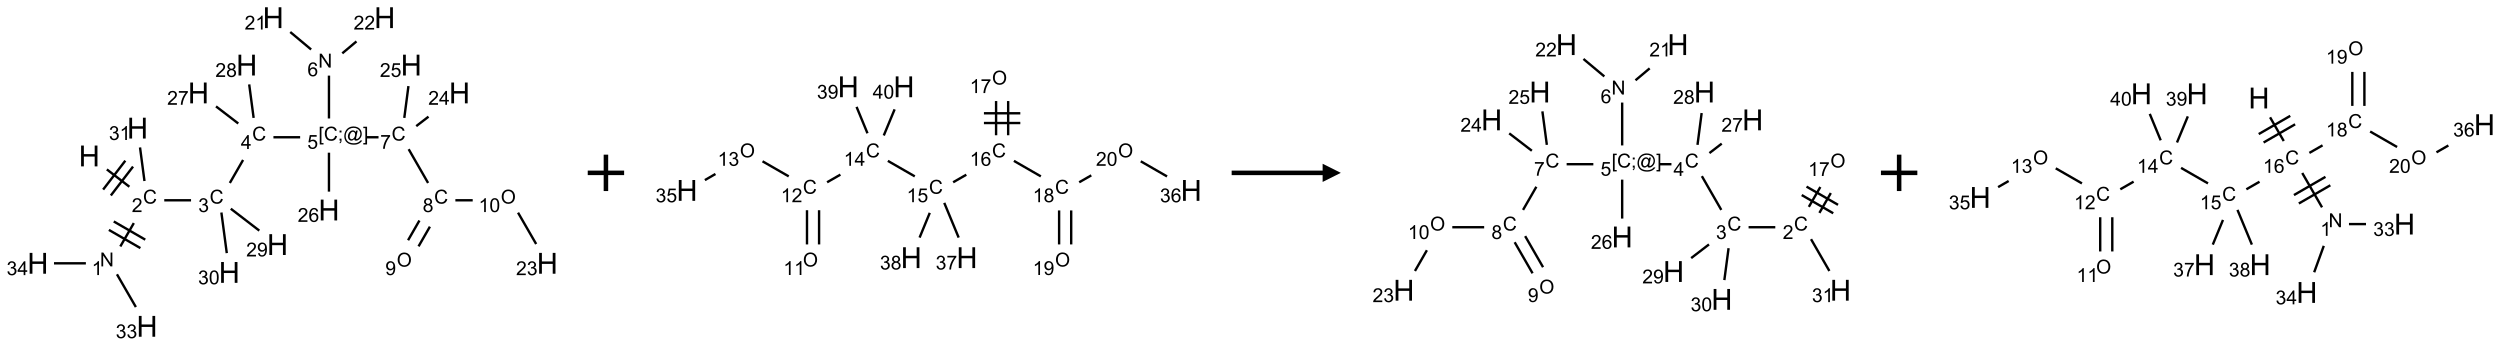 <?xml version="1.0" encoding="UTF-8"?>
<svg xmlns="http://www.w3.org/2000/svg" xmlns:xlink="http://www.w3.org/1999/xlink" width="1374" height="190" viewBox="0 0 1374 190">
<defs>
<g>
<g id="glyph-0-0">
<path d="M 2 0 L 2 -10 L 10 -10 L 10 0 Z M 2.25 -0.25 L 9.75 -0.25 L 9.75 -9.75 L 2.25 -9.75 Z M 2.25 -0.25 "/>
</g>
<g id="glyph-0-1">
<path d="M 1.281 0 L 1.281 -11.453 L 2.797 -11.453 L 2.797 -6.75 L 8.75 -6.75 L 8.75 -11.453 L 10.266 -11.453 L 10.266 0 L 8.75 0 L 8.75 -5.398 L 2.797 -5.398 L 2.797 0 Z M 1.281 0 "/>
</g>
<g id="glyph-1-0">
<path d="M 1.332 0 L 1.332 -6.668 L 6.668 -6.668 L 6.668 0 Z M 1.5 -0.168 L 6.5 -0.168 L 6.5 -6.5 L 1.5 -6.5 Z M 1.5 -0.168 "/>
</g>
<g id="glyph-1-1">
<path d="M 6.27 -2.676 L 7.281 -2.422 C 7.07 -1.594 6.688 -0.961 6.137 -0.523 C 5.586 -0.086 4.914 0.129 4.121 0.129 C 3.297 0.129 2.629 -0.039 2.113 -0.371 C 1.598 -0.707 1.203 -1.191 0.934 -1.828 C 0.664 -2.465 0.531 -3.145 0.531 -3.875 C 0.531 -4.672 0.684 -5.363 0.988 -5.957 C 1.293 -6.547 1.723 -6.996 2.285 -7.305 C 2.844 -7.613 3.461 -7.766 4.137 -7.766 C 4.898 -7.766 5.543 -7.57 6.062 -7.184 C 6.582 -6.793 6.945 -6.246 7.152 -5.543 L 6.156 -5.309 C 5.98 -5.863 5.723 -6.266 5.387 -6.52 C 5.051 -6.773 4.625 -6.902 4.113 -6.902 C 3.527 -6.902 3.039 -6.762 2.645 -6.48 C 2.25 -6.199 1.973 -5.82 1.812 -5.348 C 1.652 -4.871 1.574 -4.383 1.574 -3.879 C 1.574 -3.23 1.668 -2.664 1.855 -2.18 C 2.047 -1.695 2.34 -1.332 2.738 -1.094 C 3.137 -0.855 3.57 -0.734 4.035 -0.734 C 4.602 -0.734 5.082 -0.898 5.473 -1.223 C 5.867 -1.551 6.133 -2.035 6.27 -2.676 Z M 6.27 -2.676 "/>
</g>
<g id="glyph-1-2">
<path d="M 5.371 -0.902 L 5.371 0 L 0.324 0 C 0.316 -0.227 0.352 -0.441 0.434 -0.652 C 0.562 -0.996 0.766 -1.332 1.051 -1.668 C 1.332 -2 1.742 -2.387 2.277 -2.824 C 3.105 -3.504 3.668 -4.043 3.957 -4.441 C 4.25 -4.84 4.395 -5.215 4.395 -5.566 C 4.395 -5.938 4.262 -6.254 3.996 -6.508 C 3.73 -6.762 3.387 -6.891 2.957 -6.891 C 2.508 -6.891 2.145 -6.754 1.875 -6.484 C 1.605 -6.215 1.469 -5.84 1.465 -5.359 L 0.5 -5.457 C 0.566 -6.176 0.812 -6.727 1.246 -7.102 C 1.676 -7.477 2.254 -7.668 2.98 -7.668 C 3.711 -7.668 4.293 -7.465 4.719 -7.059 C 5.145 -6.652 5.359 -6.148 5.359 -5.547 C 5.359 -5.242 5.297 -4.941 5.172 -4.645 C 5.047 -4.352 4.84 -4.039 4.551 -3.715 C 4.262 -3.387 3.777 -2.938 3.105 -2.371 C 2.543 -1.898 2.18 -1.578 2.02 -1.41 C 1.859 -1.242 1.73 -1.07 1.625 -0.902 Z M 5.371 -0.902 "/>
</g>
<g id="glyph-1-3">
<path d="M 0.812 0 L 0.812 -7.637 L 1.848 -7.637 L 5.859 -1.641 L 5.859 -7.637 L 6.828 -7.637 L 6.828 0 L 5.793 0 L 1.781 -6 L 1.781 0 Z M 0.812 0 "/>
</g>
<g id="glyph-1-4">
<path d="M 3.973 0 L 3.035 0 L 3.035 -5.973 C 2.809 -5.758 2.516 -5.543 2.148 -5.328 C 1.781 -5.113 1.453 -4.953 1.16 -4.844 L 1.16 -5.75 C 1.684 -5.996 2.145 -6.297 2.535 -6.645 C 2.93 -6.996 3.207 -7.336 3.371 -7.668 L 3.973 -7.668 Z M 3.973 0 "/>
</g>
<g id="glyph-1-5">
<path d="M 0.449 -2.016 L 1.387 -2.141 C 1.492 -1.609 1.676 -1.227 1.934 -0.992 C 2.191 -0.758 2.508 -0.641 2.879 -0.641 C 3.32 -0.641 3.695 -0.793 3.996 -1.098 C 4.301 -1.402 4.453 -1.781 4.453 -2.234 C 4.453 -2.664 4.312 -3.02 4.031 -3.301 C 3.75 -3.578 3.391 -3.719 2.957 -3.719 C 2.781 -3.719 2.562 -3.684 2.297 -3.613 L 2.402 -4.438 C 2.465 -4.43 2.516 -4.426 2.551 -4.426 C 2.949 -4.426 3.312 -4.531 3.629 -4.738 C 3.949 -4.949 4.109 -5.27 4.109 -5.703 C 4.109 -6.047 3.992 -6.332 3.762 -6.559 C 3.527 -6.785 3.227 -6.895 2.859 -6.895 C 2.496 -6.895 2.191 -6.781 1.949 -6.551 C 1.707 -6.324 1.547 -5.98 1.48 -5.52 L 0.543 -5.688 C 0.656 -6.316 0.918 -6.805 1.324 -7.148 C 1.73 -7.492 2.234 -7.668 2.84 -7.668 C 3.254 -7.668 3.641 -7.578 3.988 -7.398 C 4.34 -7.219 4.609 -6.977 4.793 -6.668 C 4.98 -6.359 5.074 -6.031 5.074 -5.684 C 5.074 -5.352 4.984 -5.051 4.809 -4.781 C 4.629 -4.512 4.367 -4.297 4.02 -4.137 C 4.473 -4.031 4.824 -3.816 5.074 -3.488 C 5.324 -3.16 5.449 -2.75 5.449 -2.254 C 5.449 -1.59 5.203 -1.023 4.719 -0.559 C 4.234 -0.098 3.617 0.137 2.875 0.137 C 2.203 0.137 1.648 -0.062 1.207 -0.465 C 0.762 -0.863 0.512 -1.379 0.449 -2.016 Z M 0.449 -2.016 "/>
</g>
<g id="glyph-1-6">
<path d="M 3.449 0 L 3.449 -1.828 L 0.137 -1.828 L 0.137 -2.688 L 3.621 -7.637 L 4.387 -7.637 L 4.387 -2.688 L 5.418 -2.688 L 5.418 -1.828 L 4.387 -1.828 L 4.387 0 Z M 3.449 -2.688 L 3.449 -6.129 L 1.059 -2.688 Z M 3.449 -2.688 "/>
</g>
<g id="glyph-1-7">
<path d="M 0.723 2.121 L 0.723 -7.637 L 2.793 -7.637 L 2.793 -6.859 L 1.66 -6.859 L 1.66 1.344 L 2.793 1.344 L 2.793 2.121 Z M 0.723 2.121 "/>
</g>
<g id="glyph-1-8">
<path d="M 0.949 -4.465 L 0.949 -5.531 L 2.016 -5.531 L 2.016 -4.465 Z M 0.949 0 L 0.949 -1.066 L 2.016 -1.066 L 2.016 0 C 2.016 0.391 1.945 0.711 1.809 0.949 C 1.668 1.191 1.449 1.379 1.145 1.512 L 0.887 1.109 C 1.082 1.023 1.23 0.895 1.324 0.727 C 1.418 0.559 1.469 0.316 1.48 0 Z M 0.949 0 "/>
</g>
<g id="glyph-1-9">
<path d="M 6.047 -0.848 C 5.82 -0.59 5.57 -0.379 5.289 -0.223 C 5.008 -0.062 4.73 0.016 4.449 0.016 C 4.141 0.016 3.84 -0.074 3.547 -0.254 C 3.254 -0.434 3.02 -0.715 2.836 -1.09 C 2.652 -1.465 2.562 -1.875 2.562 -2.324 C 2.562 -2.875 2.703 -3.43 2.988 -3.98 C 3.27 -4.535 3.621 -4.953 4.043 -5.23 C 4.461 -5.508 4.871 -5.645 5.266 -5.645 C 5.566 -5.645 5.855 -5.566 6.129 -5.41 C 6.402 -5.25 6.641 -5.012 6.84 -4.688 L 7.016 -5.496 L 7.949 -5.496 L 7.199 -2 C 7.094 -1.516 7.043 -1.246 7.043 -1.191 C 7.043 -1.098 7.078 -1.02 7.148 -0.949 C 7.219 -0.883 7.305 -0.848 7.406 -0.848 C 7.59 -0.848 7.832 -0.953 8.129 -1.168 C 8.527 -1.445 8.84 -1.816 9.07 -2.285 C 9.301 -2.75 9.418 -3.234 9.418 -3.73 C 9.418 -4.309 9.27 -4.852 8.973 -5.355 C 8.676 -5.859 8.23 -6.262 7.645 -6.562 C 7.055 -6.863 6.406 -7.016 5.691 -7.016 C 4.879 -7.016 4.137 -6.824 3.465 -6.445 C 2.793 -6.066 2.273 -5.52 1.902 -4.809 C 1.535 -4.098 1.348 -3.34 1.348 -2.527 C 1.348 -1.676 1.535 -0.941 1.902 -0.328 C 2.273 0.285 2.809 0.742 3.508 1.035 C 4.207 1.328 4.984 1.473 5.832 1.473 C 6.742 1.473 7.504 1.32 8.121 1.016 C 8.734 0.711 9.195 0.34 9.5 -0.098 L 10.441 -0.098 C 10.266 0.266 9.961 0.637 9.531 1.016 C 9.102 1.395 8.59 1.695 7.996 1.914 C 7.402 2.133 6.688 2.246 5.848 2.246 C 5.078 2.246 4.367 2.145 3.715 1.949 C 3.066 1.75 2.512 1.453 2.051 1.055 C 1.594 0.656 1.25 0.199 1.016 -0.316 C 0.723 -0.973 0.578 -1.684 0.578 -2.441 C 0.578 -3.289 0.75 -4.098 1.098 -4.863 C 1.523 -5.805 2.125 -6.527 2.902 -7.027 C 3.684 -7.527 4.629 -7.777 5.738 -7.777 C 6.602 -7.777 7.375 -7.602 8.059 -7.246 C 8.746 -6.895 9.285 -6.371 9.684 -5.672 C 10.02 -5.07 10.188 -4.418 10.188 -3.715 C 10.188 -2.707 9.832 -1.812 9.125 -1.031 C 8.492 -0.328 7.801 0.02 7.051 0.02 C 6.812 0.02 6.617 -0.016 6.473 -0.09 C 6.324 -0.16 6.215 -0.266 6.145 -0.402 C 6.102 -0.488 6.066 -0.637 6.047 -0.848 Z M 3.527 -2.262 C 3.527 -1.785 3.641 -1.414 3.863 -1.152 C 4.09 -0.887 4.348 -0.754 4.641 -0.754 C 4.836 -0.754 5.039 -0.812 5.254 -0.93 C 5.469 -1.047 5.676 -1.219 5.871 -1.449 C 6.066 -1.676 6.23 -1.969 6.355 -2.32 C 6.48 -2.672 6.543 -3.027 6.543 -3.379 C 6.543 -3.852 6.426 -4.219 6.191 -4.48 C 5.957 -4.738 5.672 -4.871 5.332 -4.871 C 5.109 -4.871 4.902 -4.812 4.707 -4.699 C 4.512 -4.586 4.32 -4.406 4.137 -4.156 C 3.953 -3.906 3.805 -3.602 3.691 -3.246 C 3.582 -2.887 3.527 -2.559 3.527 -2.262 Z M 3.527 -2.262 "/>
</g>
<g id="glyph-1-10">
<path d="M 2.27 2.121 L 0.203 2.121 L 0.203 1.344 L 1.332 1.344 L 1.332 -6.859 L 0.203 -6.859 L 0.203 -7.637 L 2.27 -7.637 Z M 2.27 2.121 "/>
</g>
<g id="glyph-1-11">
<path d="M 0.441 -2 L 1.426 -2.082 C 1.5 -1.605 1.668 -1.242 1.934 -1.004 C 2.199 -0.762 2.52 -0.641 2.895 -0.641 C 3.348 -0.641 3.73 -0.812 4.043 -1.152 C 4.355 -1.492 4.512 -1.941 4.512 -2.504 C 4.512 -3.039 4.359 -3.461 4.059 -3.77 C 3.758 -4.078 3.367 -4.234 2.879 -4.234 C 2.578 -4.234 2.305 -4.164 2.062 -4.027 C 1.82 -3.891 1.629 -3.715 1.488 -3.496 L 0.609 -3.609 L 1.348 -7.531 L 5.145 -7.531 L 5.145 -6.637 L 2.098 -6.637 L 1.688 -4.582 C 2.145 -4.902 2.625 -5.062 3.129 -5.062 C 3.797 -5.062 4.359 -4.832 4.816 -4.371 C 5.277 -3.91 5.504 -3.312 5.504 -2.59 C 5.504 -1.898 5.305 -1.301 4.902 -0.797 C 4.41 -0.18 3.742 0.129 2.895 0.129 C 2.199 0.129 1.633 -0.062 1.195 -0.453 C 0.758 -0.844 0.504 -1.359 0.441 -2 Z M 0.441 -2 "/>
</g>
<g id="glyph-1-12">
<path d="M 5.309 -5.766 L 4.375 -5.691 C 4.293 -6.059 4.172 -6.328 4.02 -6.496 C 3.766 -6.762 3.453 -6.895 3.082 -6.895 C 2.785 -6.895 2.523 -6.812 2.297 -6.645 C 2 -6.43 1.77 -6.117 1.598 -5.703 C 1.43 -5.289 1.34 -4.703 1.332 -3.938 C 1.559 -4.281 1.836 -4.535 2.16 -4.703 C 2.488 -4.871 2.828 -4.953 3.188 -4.953 C 3.812 -4.953 4.344 -4.723 4.785 -4.262 C 5.223 -3.801 5.441 -3.207 5.441 -2.48 C 5.441 -2 5.34 -1.555 5.133 -1.145 C 4.926 -0.73 4.641 -0.418 4.281 -0.199 C 3.922 0.02 3.512 0.129 3.051 0.129 C 2.27 0.129 1.633 -0.156 1.141 -0.73 C 0.648 -1.305 0.402 -2.254 0.402 -3.574 C 0.402 -5.051 0.672 -6.121 1.219 -6.793 C 1.695 -7.375 2.336 -7.668 3.141 -7.668 C 3.742 -7.668 4.234 -7.5 4.617 -7.16 C 5 -6.824 5.23 -6.359 5.309 -5.766 Z M 1.48 -2.473 C 1.48 -2.152 1.547 -1.844 1.684 -1.547 C 1.82 -1.25 2.016 -1.027 2.262 -0.871 C 2.508 -0.719 2.766 -0.641 3.035 -0.641 C 3.434 -0.641 3.773 -0.801 4.059 -1.121 C 4.344 -1.441 4.484 -1.875 4.484 -2.422 C 4.484 -2.949 4.344 -3.367 4.062 -3.668 C 3.781 -3.973 3.426 -4.125 3 -4.125 C 2.578 -4.125 2.219 -3.973 1.922 -3.668 C 1.625 -3.363 1.48 -2.969 1.48 -2.473 Z M 1.48 -2.473 "/>
</g>
<g id="glyph-1-13">
<path d="M 0.504 -6.637 L 0.504 -7.535 L 5.449 -7.535 L 5.449 -6.809 C 4.961 -6.289 4.48 -5.602 4.004 -4.746 C 3.527 -3.887 3.156 -3.004 2.895 -2.098 C 2.707 -1.461 2.59 -0.762 2.535 0 L 1.574 0 C 1.582 -0.602 1.703 -1.328 1.926 -2.176 C 2.152 -3.027 2.477 -3.848 2.898 -4.637 C 3.32 -5.426 3.77 -6.094 4.246 -6.637 Z M 0.504 -6.637 "/>
</g>
<g id="glyph-1-14">
<path d="M 1.887 -4.141 C 1.496 -4.281 1.207 -4.484 1.02 -4.75 C 0.832 -5.016 0.738 -5.328 0.738 -5.699 C 0.738 -6.254 0.938 -6.719 1.34 -7.098 C 1.738 -7.477 2.27 -7.668 2.934 -7.668 C 3.598 -7.668 4.137 -7.473 4.543 -7.086 C 4.949 -6.699 5.152 -6.227 5.152 -5.672 C 5.152 -5.316 5.059 -5.008 4.871 -4.746 C 4.688 -4.484 4.406 -4.281 4.027 -4.141 C 4.496 -3.988 4.852 -3.742 5.098 -3.402 C 5.34 -3.062 5.465 -2.656 5.465 -2.184 C 5.465 -1.531 5.234 -0.98 4.77 -0.535 C 4.309 -0.09 3.703 0.129 2.949 0.129 C 2.195 0.129 1.586 -0.094 1.125 -0.539 C 0.664 -0.984 0.434 -1.543 0.434 -2.207 C 0.434 -2.703 0.559 -3.121 0.809 -3.457 C 1.062 -3.793 1.422 -4.02 1.887 -4.141 Z M 1.699 -5.73 C 1.699 -5.367 1.812 -5.074 2.047 -4.844 C 2.281 -4.613 2.582 -4.5 2.953 -4.5 C 3.312 -4.5 3.609 -4.613 3.84 -4.84 C 4.07 -5.066 4.188 -5.348 4.188 -5.676 C 4.188 -6.02 4.07 -6.309 3.832 -6.543 C 3.594 -6.777 3.297 -6.895 2.941 -6.895 C 2.586 -6.895 2.289 -6.781 2.051 -6.551 C 1.816 -6.324 1.699 -6.047 1.699 -5.73 Z M 1.395 -2.203 C 1.395 -1.938 1.461 -1.676 1.586 -1.426 C 1.711 -1.176 1.902 -0.984 2.152 -0.848 C 2.402 -0.711 2.672 -0.641 2.957 -0.641 C 3.406 -0.641 3.777 -0.785 4.066 -1.074 C 4.359 -1.363 4.504 -1.727 4.504 -2.172 C 4.504 -2.625 4.355 -2.996 4.055 -3.293 C 3.754 -3.586 3.379 -3.734 2.926 -3.734 C 2.484 -3.734 2.121 -3.59 1.832 -3.297 C 1.543 -3.004 1.395 -2.641 1.395 -2.203 Z M 1.395 -2.203 "/>
</g>
<g id="glyph-1-15">
<path d="M 0.516 -3.719 C 0.516 -4.984 0.855 -5.977 1.535 -6.695 C 2.215 -7.414 3.094 -7.77 4.172 -7.77 C 4.875 -7.77 5.512 -7.602 6.078 -7.266 C 6.645 -6.93 7.074 -6.461 7.371 -5.855 C 7.668 -5.254 7.816 -4.57 7.816 -3.809 C 7.816 -3.035 7.66 -2.34 7.348 -1.73 C 7.035 -1.117 6.594 -0.656 6.02 -0.34 C 5.449 -0.027 4.828 0.129 4.168 0.129 C 3.449 0.129 2.805 -0.043 2.238 -0.391 C 1.672 -0.738 1.246 -1.211 0.953 -1.812 C 0.66 -2.414 0.516 -3.047 0.516 -3.719 Z M 1.559 -3.703 C 1.559 -2.781 1.805 -2.059 2.301 -1.527 C 2.793 -1 3.414 -0.734 4.16 -0.734 C 4.922 -0.734 5.547 -1 6.039 -1.535 C 6.531 -2.07 6.777 -2.828 6.777 -3.812 C 6.777 -4.434 6.672 -4.977 6.461 -5.441 C 6.25 -5.902 5.945 -6.262 5.539 -6.52 C 5.133 -6.773 4.68 -6.902 4.176 -6.902 C 3.461 -6.902 2.848 -6.656 2.332 -6.164 C 1.816 -5.672 1.559 -4.852 1.559 -3.703 Z M 1.559 -3.703 "/>
</g>
<g id="glyph-1-16">
<path d="M 0.582 -1.766 L 1.484 -1.848 C 1.562 -1.426 1.707 -1.117 1.922 -0.926 C 2.137 -0.734 2.414 -0.641 2.75 -0.641 C 3.039 -0.641 3.289 -0.707 3.508 -0.84 C 3.727 -0.973 3.902 -1.148 4.043 -1.367 C 4.18 -1.586 4.297 -1.887 4.391 -2.262 C 4.484 -2.637 4.531 -3.016 4.531 -3.406 C 4.531 -3.449 4.531 -3.512 4.527 -3.594 C 4.34 -3.297 4.082 -3.055 3.758 -2.867 C 3.434 -2.68 3.082 -2.59 2.703 -2.59 C 2.07 -2.59 1.535 -2.816 1.098 -3.277 C 0.66 -3.734 0.441 -4.34 0.441 -5.09 C 0.441 -5.863 0.672 -6.484 1.129 -6.957 C 1.586 -7.43 2.156 -7.668 2.844 -7.668 C 3.34 -7.668 3.793 -7.531 4.207 -7.266 C 4.617 -7 4.93 -6.617 5.145 -6.121 C 5.355 -5.629 5.465 -4.91 5.465 -3.973 C 5.465 -2.996 5.359 -2.223 5.145 -1.645 C 4.934 -1.066 4.617 -0.625 4.199 -0.324 C 3.781 -0.02 3.293 0.129 2.73 0.129 C 2.133 0.129 1.645 -0.035 1.266 -0.367 C 0.887 -0.699 0.66 -1.164 0.582 -1.766 Z M 4.422 -5.137 C 4.422 -5.676 4.277 -6.102 3.992 -6.418 C 3.707 -6.734 3.359 -6.891 2.957 -6.891 C 2.543 -6.891 2.18 -6.719 1.871 -6.379 C 1.562 -6.039 1.406 -5.598 1.406 -5.059 C 1.406 -4.57 1.555 -4.176 1.848 -3.871 C 2.141 -3.566 2.5 -3.418 2.934 -3.418 C 3.367 -3.418 3.723 -3.57 4.004 -3.871 C 4.281 -4.176 4.422 -4.598 4.422 -5.137 Z M 4.422 -5.137 "/>
</g>
<g id="glyph-1-17">
<path d="M 0.441 -3.766 C 0.441 -4.668 0.535 -5.395 0.723 -5.945 C 0.906 -6.496 1.184 -6.922 1.551 -7.219 C 1.918 -7.516 2.375 -7.668 2.934 -7.668 C 3.344 -7.668 3.703 -7.586 4.012 -7.418 C 4.32 -7.254 4.574 -7.016 4.777 -6.707 C 4.977 -6.395 5.137 -6.016 5.25 -5.57 C 5.363 -5.125 5.422 -4.523 5.422 -3.766 C 5.422 -2.871 5.328 -2.148 5.145 -1.598 C 4.961 -1.047 4.688 -0.621 4.32 -0.32 C 3.953 -0.02 3.492 0.129 2.934 0.129 C 2.195 0.129 1.617 -0.133 1.199 -0.66 C 0.695 -1.297 0.441 -2.332 0.441 -3.766 Z M 1.406 -3.766 C 1.406 -2.512 1.555 -1.68 1.848 -1.262 C 2.141 -0.848 2.5 -0.641 2.934 -0.641 C 3.363 -0.641 3.727 -0.848 4.02 -1.266 C 4.312 -1.684 4.457 -2.516 4.457 -3.766 C 4.457 -5.023 4.312 -5.859 4.02 -6.27 C 3.727 -6.684 3.359 -6.891 2.922 -6.891 C 2.492 -6.891 2.148 -6.707 1.891 -6.344 C 1.566 -5.879 1.406 -5.02 1.406 -3.766 Z M 1.406 -3.766 "/>
</g>
</g>
</defs>
<path fill="none" stroke-width="0.033" stroke-linecap="butt" stroke-linejoin="miter" stroke="rgb(0%, 0%, 0%)" stroke-opacity="1" stroke-miterlimit="10" d="M 0.948 2.085 L 1.258 2.323 " transform="matrix(40, 0, 0, 40, 20.797, 9.717)"/>
<path fill="none" stroke-width="0.033" stroke-linecap="butt" stroke-linejoin="miter" stroke="rgb(0%, 0%, 0%)" stroke-opacity="1" stroke-miterlimit="10" d="M 1.003 2.443 L 1.308 2.046 " transform="matrix(40, 0, 0, 40, 20.797, 9.717)"/>
<path fill="none" stroke-width="0.033" stroke-linecap="butt" stroke-linejoin="miter" stroke="rgb(0%, 0%, 0%)" stroke-opacity="1" stroke-miterlimit="10" d="M 0.897 2.362 L 1.202 1.965 " transform="matrix(40, 0, 0, 40, 20.797, 9.717)"/>
<path fill="none" stroke-width="0.033" stroke-linecap="butt" stroke-linejoin="miter" stroke="rgb(0%, 0%, 0%)" stroke-opacity="1" stroke-miterlimit="10" d="M 1.319 2.822 L 1.133 3.144 " transform="matrix(40, 0, 0, 40, 20.797, 9.717)"/>
<path fill="none" stroke-width="0.033" stroke-linecap="butt" stroke-linejoin="miter" stroke="rgb(0%, 0%, 0%)" stroke-opacity="1" stroke-miterlimit="10" d="M 0.976 2.916 L 1.409 3.166 " transform="matrix(40, 0, 0, 40, 20.797, 9.717)"/>
<path fill="none" stroke-width="0.033" stroke-linecap="butt" stroke-linejoin="miter" stroke="rgb(0%, 0%, 0%)" stroke-opacity="1" stroke-miterlimit="10" d="M 1.043 2.8 L 1.476 3.05 " transform="matrix(40, 0, 0, 40, 20.797, 9.717)"/>
<path fill="none" stroke-width="0.033" stroke-linecap="butt" stroke-linejoin="miter" stroke="rgb(0%, 0%, 0%)" stroke-opacity="1" stroke-miterlimit="10" d="M 1.087 3.526 L 1.347 3.976 " transform="matrix(40, 0, 0, 40, 20.797, 9.717)"/>
<path fill="none" stroke-width="0.033" stroke-linecap="butt" stroke-linejoin="miter" stroke="rgb(0%, 0%, 0%)" stroke-opacity="1" stroke-miterlimit="10" d="M 0.66 3.375 L 0.222 3.375 " transform="matrix(40, 0, 0, 40, 20.797, 9.717)"/>
<path fill="none" stroke-width="0.033" stroke-linecap="butt" stroke-linejoin="miter" stroke="rgb(0%, 0%, 0%)" stroke-opacity="1" stroke-miterlimit="10" d="M 1.737 2.509 L 2.105 2.509 " transform="matrix(40, 0, 0, 40, 20.797, 9.717)"/>
<path fill="none" stroke-width="0.033" stroke-linecap="butt" stroke-linejoin="miter" stroke="rgb(0%, 0%, 0%)" stroke-opacity="1" stroke-miterlimit="10" d="M 2.638 2.271 L 2.82 1.955 " transform="matrix(40, 0, 0, 40, 20.797, 9.717)"/>
<path fill="none" stroke-width="0.033" stroke-linecap="butt" stroke-linejoin="miter" stroke="rgb(0%, 0%, 0%)" stroke-opacity="1" stroke-miterlimit="10" d="M 3.237 1.643 L 3.604 1.643 " transform="matrix(40, 0, 0, 40, 20.797, 9.717)"/>
<path fill="none" stroke-width="0.033" stroke-linecap="butt" stroke-linejoin="miter" stroke="rgb(0%, 0%, 0%)" stroke-opacity="1" stroke-miterlimit="10" d="M 4 1.385 L 4 0.796 " transform="matrix(40, 0, 0, 40, 20.797, 9.717)"/>
<path fill="none" stroke-width="0.033" stroke-linecap="butt" stroke-linejoin="miter" stroke="rgb(0%, 0%, 0%)" stroke-opacity="1" stroke-miterlimit="10" d="M 3.755 0.437 L 3.468 0.197 " transform="matrix(40, 0, 0, 40, 20.797, 9.717)"/>
<path fill="none" stroke-width="0.033" stroke-linecap="butt" stroke-linejoin="miter" stroke="rgb(0%, 0%, 0%)" stroke-opacity="1" stroke-miterlimit="10" d="M 4.183 0.49 L 4.378 0.326 " transform="matrix(40, 0, 0, 40, 20.797, 9.717)"/>
<path fill="none" stroke-width="0.033" stroke-linecap="butt" stroke-linejoin="miter" stroke="rgb(0%, 0%, 0%)" stroke-opacity="1" stroke-miterlimit="10" d="M 4.514 1.643 L 4.681 1.643 " transform="matrix(40, 0, 0, 40, 20.797, 9.717)"/>
<path fill="none" stroke-width="0.033" stroke-linecap="butt" stroke-linejoin="miter" stroke="rgb(0%, 0%, 0%)" stroke-opacity="1" stroke-miterlimit="10" d="M 5.095 1.807 L 5.362 2.271 " transform="matrix(40, 0, 0, 40, 20.797, 9.717)"/>
<path fill="none" stroke-width="0.033" stroke-linecap="butt" stroke-linejoin="miter" stroke="rgb(0%, 0%, 0%)" stroke-opacity="1" stroke-miterlimit="10" d="M 5.243 2.787 L 5.087 3.058 " transform="matrix(40, 0, 0, 40, 20.797, 9.717)"/>
<path fill="none" stroke-width="0.033" stroke-linecap="butt" stroke-linejoin="miter" stroke="rgb(0%, 0%, 0%)" stroke-opacity="1" stroke-miterlimit="10" d="M 5.387 2.871 L 5.231 3.142 " transform="matrix(40, 0, 0, 40, 20.797, 9.717)"/>
<path fill="none" stroke-width="0.033" stroke-linecap="butt" stroke-linejoin="miter" stroke="rgb(0%, 0%, 0%)" stroke-opacity="1" stroke-miterlimit="10" d="M 5.737 2.509 L 5.975 2.509 " transform="matrix(40, 0, 0, 40, 20.797, 9.717)"/>
<path fill="none" stroke-width="0.033" stroke-linecap="butt" stroke-linejoin="miter" stroke="rgb(0%, 0%, 0%)" stroke-opacity="1" stroke-miterlimit="10" d="M 6.598 2.679 L 6.847 3.11 " transform="matrix(40, 0, 0, 40, 20.797, 9.717)"/>
<path fill="none" stroke-width="0.033" stroke-linecap="butt" stroke-linejoin="miter" stroke="rgb(0%, 0%, 0%)" stroke-opacity="1" stroke-miterlimit="10" d="M 5.199 1.49 L 5.368 1.36 " transform="matrix(40, 0, 0, 40, 20.797, 9.717)"/>
<path fill="none" stroke-width="0.033" stroke-linecap="butt" stroke-linejoin="miter" stroke="rgb(0%, 0%, 0%)" stroke-opacity="1" stroke-miterlimit="10" d="M 5.035 1.377 L 5.092 0.94 " transform="matrix(40, 0, 0, 40, 20.797, 9.717)"/>
<path fill="none" stroke-width="0.033" stroke-linecap="butt" stroke-linejoin="miter" stroke="rgb(0%, 0%, 0%)" stroke-opacity="1" stroke-miterlimit="10" d="M 4 1.855 L 4 2.39 " transform="matrix(40, 0, 0, 40, 20.797, 9.717)"/>
<path fill="none" stroke-width="0.033" stroke-linecap="butt" stroke-linejoin="miter" stroke="rgb(0%, 0%, 0%)" stroke-opacity="1" stroke-miterlimit="10" d="M 2.754 1.454 L 2.448 1.219 " transform="matrix(40, 0, 0, 40, 20.797, 9.717)"/>
<path fill="none" stroke-width="0.033" stroke-linecap="butt" stroke-linejoin="miter" stroke="rgb(0%, 0%, 0%)" stroke-opacity="1" stroke-miterlimit="10" d="M 2.965 1.377 L 2.904 0.917 " transform="matrix(40, 0, 0, 40, 20.797, 9.717)"/>
<path fill="none" stroke-width="0.033" stroke-linecap="butt" stroke-linejoin="miter" stroke="rgb(0%, 0%, 0%)" stroke-opacity="1" stroke-miterlimit="10" d="M 2.651 2.625 L 3.043 2.926 " transform="matrix(40, 0, 0, 40, 20.797, 9.717)"/>
<path fill="none" stroke-width="0.033" stroke-linecap="butt" stroke-linejoin="miter" stroke="rgb(0%, 0%, 0%)" stroke-opacity="1" stroke-miterlimit="10" d="M 2.522 2.677 L 2.596 3.235 " transform="matrix(40, 0, 0, 40, 20.797, 9.717)"/>
<path fill="none" stroke-width="0.033" stroke-linecap="butt" stroke-linejoin="miter" stroke="rgb(0%, 0%, 0%)" stroke-opacity="1" stroke-miterlimit="10" d="M 1.465 2.244 L 1.404 1.783 " transform="matrix(40, 0, 0, 40, 20.797, 9.717)"/>
<g fill="rgb(0%, 0%, 0%)" fill-opacity="1">
<use xlink:href="#glyph-0-1" x="43.289" y="91.445"/>
</g>
<g fill="rgb(0%, 0%, 0%)" fill-opacity="1">
<use xlink:href="#glyph-1-1" x="78.578" y="111.914"/>
</g>
<g fill="rgb(0%, 0%, 0%)" fill-opacity="1">
<use xlink:href="#glyph-1-2" x="72.406" y="116.551"/>
</g>
<g fill="rgb(0%, 0%, 0%)" fill-opacity="1">
<use xlink:href="#glyph-1-3" x="54.922" y="146.422"/>
</g>
<g fill="rgb(0%, 0%, 0%)" fill-opacity="1">
<use xlink:href="#glyph-1-4" x="50.426" y="151.191"/>
</g>
<g fill="rgb(0%, 0%, 0%)" fill-opacity="1">
<use xlink:href="#glyph-0-1" x="75.023" y="185.078"/>
</g>
<g fill="rgb(0%, 0%, 0%)" fill-opacity="1">
<use xlink:href="#glyph-1-5" x="63.59" y="185.871"/>
<use xlink:href="#glyph-1-5" x="69.522" y="185.871"/>
</g>
<g fill="rgb(0%, 0%, 0%)" fill-opacity="1">
<use xlink:href="#glyph-0-1" x="15.023" y="150.438"/>
</g>
<g fill="rgb(0%, 0%, 0%)" fill-opacity="1">
<use xlink:href="#glyph-1-5" x="3.621" y="151.23"/>
<use xlink:href="#glyph-1-6" x="9.553" y="151.23"/>
</g>
<g fill="rgb(0%, 0%, 0%)" fill-opacity="1">
<use xlink:href="#glyph-1-1" x="115.203" y="111.914"/>
</g>
<g fill="rgb(0%, 0%, 0%)" fill-opacity="1">
<use xlink:href="#glyph-1-5" x="108.953" y="116.551"/>
</g>
<g fill="rgb(0%, 0%, 0%)" fill-opacity="1">
<use xlink:href="#glyph-1-1" x="138.578" y="77.273"/>
</g>
<g fill="rgb(0%, 0%, 0%)" fill-opacity="1">
<use xlink:href="#glyph-1-6" x="132.359" y="81.879"/>
</g>
<g fill="rgb(0%, 0%, 0%)" fill-opacity="1">
<use xlink:href="#glyph-1-7" x="175.008" y="77.281"/>
<use xlink:href="#glyph-1-1" x="177.971" y="77.281"/>
<use xlink:href="#glyph-1-8" x="185.674" y="77.281"/>
<use xlink:href="#glyph-1-9" x="188.638" y="77.281"/>
<use xlink:href="#glyph-1-10" x="199.466" y="77.281"/>
</g>
<g fill="rgb(0%, 0%, 0%)" fill-opacity="1">
<use xlink:href="#glyph-1-11" x="168.895" y="81.777"/>
</g>
<g fill="rgb(0%, 0%, 0%)" fill-opacity="1">
<use xlink:href="#glyph-1-3" x="174.922" y="37.141"/>
</g>
<g fill="rgb(0%, 0%, 0%)" fill-opacity="1">
<use xlink:href="#glyph-1-12" x="168.957" y="41.91"/>
</g>
<g fill="rgb(0%, 0%, 0%)" fill-opacity="1">
<use xlink:href="#glyph-0-1" x="144.383" y="15.445"/>
</g>
<g fill="rgb(0%, 0%, 0%)" fill-opacity="1">
<use xlink:href="#glyph-1-2" x="134.426" y="16.238"/>
<use xlink:href="#glyph-1-4" x="140.358" y="16.238"/>
</g>
<g fill="rgb(0%, 0%, 0%)" fill-opacity="1">
<use xlink:href="#glyph-0-1" x="205.668" y="15.445"/>
</g>
<g fill="rgb(0%, 0%, 0%)" fill-opacity="1">
<use xlink:href="#glyph-1-2" x="194.312" y="16.238"/>
<use xlink:href="#glyph-1-2" x="200.245" y="16.238"/>
</g>
<g fill="rgb(0%, 0%, 0%)" fill-opacity="1">
<use xlink:href="#glyph-1-1" x="215.203" y="77.273"/>
</g>
<g fill="rgb(0%, 0%, 0%)" fill-opacity="1">
<use xlink:href="#glyph-1-13" x="208.953" y="81.781"/>
</g>
<g fill="rgb(0%, 0%, 0%)" fill-opacity="1">
<use xlink:href="#glyph-1-1" x="238.578" y="111.914"/>
</g>
<g fill="rgb(0%, 0%, 0%)" fill-opacity="1">
<use xlink:href="#glyph-1-14" x="232.312" y="116.551"/>
</g>
<g fill="rgb(0%, 0%, 0%)" fill-opacity="1">
<use xlink:href="#glyph-1-15" x="218.043" y="146.559"/>
</g>
<g fill="rgb(0%, 0%, 0%)" fill-opacity="1">
<use xlink:href="#glyph-1-16" x="211.758" y="151.191"/>
</g>
<g fill="rgb(0%, 0%, 0%)" fill-opacity="1">
<use xlink:href="#glyph-1-15" x="275.219" y="111.918"/>
</g>
<g fill="rgb(0%, 0%, 0%)" fill-opacity="1">
<use xlink:href="#glyph-1-4" x="263.047" y="116.551"/>
<use xlink:href="#glyph-1-17" x="268.979" y="116.551"/>
</g>
<g fill="rgb(0%, 0%, 0%)" fill-opacity="1">
<use xlink:href="#glyph-0-1" x="295.023" y="150.438"/>
</g>
<g fill="rgb(0%, 0%, 0%)" fill-opacity="1">
<use xlink:href="#glyph-1-2" x="283.594" y="151.23"/>
<use xlink:href="#glyph-1-5" x="289.526" y="151.23"/>
</g>
<g fill="rgb(0%, 0%, 0%)" fill-opacity="1">
<use xlink:href="#glyph-0-1" x="246.758" y="56.805"/>
</g>
<g fill="rgb(0%, 0%, 0%)" fill-opacity="1">
<use xlink:href="#glyph-1-2" x="235.359" y="57.598"/>
<use xlink:href="#glyph-1-6" x="241.292" y="57.598"/>
</g>
<g fill="rgb(0%, 0%, 0%)" fill-opacity="1">
<use xlink:href="#glyph-0-1" x="220.246" y="41.5"/>
</g>
<g fill="rgb(0%, 0%, 0%)" fill-opacity="1">
<use xlink:href="#glyph-1-2" x="208.758" y="42.289"/>
<use xlink:href="#glyph-1-11" x="214.69" y="42.289"/>
</g>
<g fill="rgb(0%, 0%, 0%)" fill-opacity="1">
<use xlink:href="#glyph-0-1" x="175.023" y="121.156"/>
</g>
<g fill="rgb(0%, 0%, 0%)" fill-opacity="1">
<use xlink:href="#glyph-1-2" x="163.598" y="121.949"/>
<use xlink:href="#glyph-1-12" x="169.53" y="121.949"/>
</g>
<g fill="rgb(0%, 0%, 0%)" fill-opacity="1">
<use xlink:href="#glyph-0-1" x="103.289" y="56.805"/>
</g>
<g fill="rgb(0%, 0%, 0%)" fill-opacity="1">
<use xlink:href="#glyph-1-2" x="91.859" y="57.598"/>
<use xlink:href="#glyph-1-13" x="97.792" y="57.598"/>
</g>
<g fill="rgb(0%, 0%, 0%)" fill-opacity="1">
<use xlink:href="#glyph-0-1" x="129.805" y="41.5"/>
</g>
<g fill="rgb(0%, 0%, 0%)" fill-opacity="1">
<use xlink:href="#glyph-1-2" x="118.355" y="42.289"/>
<use xlink:href="#glyph-1-14" x="124.288" y="42.289"/>
</g>
<g fill="rgb(0%, 0%, 0%)" fill-opacity="1">
<use xlink:href="#glyph-0-1" x="146.758" y="140.148"/>
</g>
<g fill="rgb(0%, 0%, 0%)" fill-opacity="1">
<use xlink:href="#glyph-1-2" x="135.312" y="140.941"/>
<use xlink:href="#glyph-1-16" x="141.245" y="140.941"/>
</g>
<g fill="rgb(0%, 0%, 0%)" fill-opacity="1">
<use xlink:href="#glyph-0-1" x="120.246" y="155.453"/>
</g>
<g fill="rgb(0%, 0%, 0%)" fill-opacity="1">
<use xlink:href="#glyph-1-5" x="108.84" y="156.246"/>
<use xlink:href="#glyph-1-17" x="114.772" y="156.246"/>
</g>
<g fill="rgb(0%, 0%, 0%)" fill-opacity="1">
<use xlink:href="#glyph-0-1" x="69.805" y="76.141"/>
</g>
<g fill="rgb(0%, 0%, 0%)" fill-opacity="1">
<use xlink:href="#glyph-1-5" x="59.844" y="76.93"/>
<use xlink:href="#glyph-1-4" x="65.776" y="76.93"/>
</g>
<path fill="none" stroke-width="0.062" stroke-linecap="butt" stroke-linejoin="miter" stroke="rgb(0%, 0%, 0%)" stroke-opacity="1" stroke-miterlimit="10" d="M -0 0 L 0.5 0 M 0.25 -0.25 L 0.25 0.25 " transform="matrix(40, 0, 0, 40, 323.02, 95)"/>
<path fill="none" stroke-width="0.033" stroke-linecap="butt" stroke-linejoin="miter" stroke="rgb(0%, 0%, 0%)" stroke-opacity="1" stroke-miterlimit="10" d="M 1.815 2.242 L 1.815 1.772 " transform="matrix(40, 0, 0, 40, 377.566, 44.656)"/>
<path fill="none" stroke-width="0.033" stroke-linecap="butt" stroke-linejoin="miter" stroke="rgb(0%, 0%, 0%)" stroke-opacity="1" stroke-miterlimit="10" d="M 1.649 2.242 L 1.649 1.772 " transform="matrix(40, 0, 0, 40, 377.566, 44.656)"/>
<path fill="none" stroke-width="0.033" stroke-linecap="butt" stroke-linejoin="miter" stroke="rgb(0%, 0%, 0%)" stroke-opacity="1" stroke-miterlimit="10" d="M 1.398 1.307 L 1.038 1.1 " transform="matrix(40, 0, 0, 40, 377.566, 44.656)"/>
<path fill="none" stroke-width="0.033" stroke-linecap="butt" stroke-linejoin="miter" stroke="rgb(0%, 0%, 0%)" stroke-opacity="1" stroke-miterlimit="10" d="M 0.391 1.274 L 0.246 1.358 " transform="matrix(40, 0, 0, 40, 377.566, 44.656)"/>
<path fill="none" stroke-width="0.033" stroke-linecap="butt" stroke-linejoin="miter" stroke="rgb(0%, 0%, 0%)" stroke-opacity="1" stroke-miterlimit="10" d="M 1.925 1.388 L 2.108 1.283 " transform="matrix(40, 0, 0, 40, 377.566, 44.656)"/>
<path fill="none" stroke-width="0.033" stroke-linecap="butt" stroke-linejoin="miter" stroke="rgb(0%, 0%, 0%)" stroke-opacity="1" stroke-miterlimit="10" d="M 2.76 1.094 L 3.13 1.307 " transform="matrix(40, 0, 0, 40, 377.566, 44.656)"/>
<path fill="none" stroke-width="0.033" stroke-linecap="butt" stroke-linejoin="miter" stroke="rgb(0%, 0%, 0%)" stroke-opacity="1" stroke-miterlimit="10" d="M 3.657 1.388 L 3.838 1.284 " transform="matrix(40, 0, 0, 40, 377.566, 44.656)"/>
<path fill="none" stroke-width="0.033" stroke-linecap="butt" stroke-linejoin="miter" stroke="rgb(0%, 0%, 0%)" stroke-opacity="1" stroke-miterlimit="10" d="M 4.413 0.742 L 4.413 0.272 " transform="matrix(40, 0, 0, 40, 377.566, 44.656)"/>
<path fill="none" stroke-width="0.033" stroke-linecap="butt" stroke-linejoin="miter" stroke="rgb(0%, 0%, 0%)" stroke-opacity="1" stroke-miterlimit="10" d="M 4.247 0.742 L 4.247 0.272 " transform="matrix(40, 0, 0, 40, 377.566, 44.656)"/>
<path fill="none" stroke-width="0.033" stroke-linecap="butt" stroke-linejoin="miter" stroke="rgb(0%, 0%, 0%)" stroke-opacity="1" stroke-miterlimit="10" d="M 4.58 0.44 L 4.08 0.44 " transform="matrix(40, 0, 0, 40, 377.566, 44.656)"/>
<path fill="none" stroke-width="0.033" stroke-linecap="butt" stroke-linejoin="miter" stroke="rgb(0%, 0%, 0%)" stroke-opacity="1" stroke-miterlimit="10" d="M 4.58 0.574 L 4.08 0.574 " transform="matrix(40, 0, 0, 40, 377.566, 44.656)"/>
<path fill="none" stroke-width="0.033" stroke-linecap="butt" stroke-linejoin="miter" stroke="rgb(0%, 0%, 0%)" stroke-opacity="1" stroke-miterlimit="10" d="M 4.492 1.094 L 4.862 1.307 " transform="matrix(40, 0, 0, 40, 377.566, 44.656)"/>
<path fill="none" stroke-width="0.033" stroke-linecap="butt" stroke-linejoin="miter" stroke="rgb(0%, 0%, 0%)" stroke-opacity="1" stroke-miterlimit="10" d="M 5.113 1.775 L 5.113 2.242 " transform="matrix(40, 0, 0, 40, 377.566, 44.656)"/>
<path fill="none" stroke-width="0.033" stroke-linecap="butt" stroke-linejoin="miter" stroke="rgb(0%, 0%, 0%)" stroke-opacity="1" stroke-miterlimit="10" d="M 5.279 1.775 L 5.279 2.242 " transform="matrix(40, 0, 0, 40, 377.566, 44.656)"/>
<path fill="none" stroke-width="0.033" stroke-linecap="butt" stroke-linejoin="miter" stroke="rgb(0%, 0%, 0%)" stroke-opacity="1" stroke-miterlimit="10" d="M 5.389 1.388 L 5.555 1.293 " transform="matrix(40, 0, 0, 40, 377.566, 44.656)"/>
<path fill="none" stroke-width="0.033" stroke-linecap="butt" stroke-linejoin="miter" stroke="rgb(0%, 0%, 0%)" stroke-opacity="1" stroke-miterlimit="10" d="M 6.235 1.1 L 6.596 1.308 " transform="matrix(40, 0, 0, 40, 377.566, 44.656)"/>
<path fill="none" stroke-width="0.033" stroke-linecap="butt" stroke-linejoin="miter" stroke="rgb(0%, 0%, 0%)" stroke-opacity="1" stroke-miterlimit="10" d="M 3.535 1.671 L 3.733 2.148 " transform="matrix(40, 0, 0, 40, 377.566, 44.656)"/>
<path fill="none" stroke-width="0.033" stroke-linecap="butt" stroke-linejoin="miter" stroke="rgb(0%, 0%, 0%)" stroke-opacity="1" stroke-miterlimit="10" d="M 3.336 1.808 L 3.196 2.148 " transform="matrix(40, 0, 0, 40, 377.566, 44.656)"/>
<path fill="none" stroke-width="0.033" stroke-linecap="butt" stroke-linejoin="miter" stroke="rgb(0%, 0%, 0%)" stroke-opacity="1" stroke-miterlimit="10" d="M 2.48 0.715 L 2.33 0.352 " transform="matrix(40, 0, 0, 40, 377.566, 44.656)"/>
<path fill="none" stroke-width="0.033" stroke-linecap="butt" stroke-linejoin="miter" stroke="rgb(0%, 0%, 0%)" stroke-opacity="1" stroke-miterlimit="10" d="M 2.704 0.745 L 2.853 0.386 " transform="matrix(40, 0, 0, 40, 377.566, 44.656)"/>
<g fill="rgb(0%, 0%, 0%)" fill-opacity="1">
<use xlink:href="#glyph-1-15" x="441.27" y="146.504"/>
</g>
<g fill="rgb(0%, 0%, 0%)" fill-opacity="1">
<use xlink:href="#glyph-1-4" x="430.543" y="151.137"/>
<use xlink:href="#glyph-1-4" x="436.475" y="151.137"/>
</g>
<g fill="rgb(0%, 0%, 0%)" fill-opacity="1">
<use xlink:href="#glyph-1-1" x="441.254" y="106.5"/>
</g>
<g fill="rgb(0%, 0%, 0%)" fill-opacity="1">
<use xlink:href="#glyph-1-4" x="429.148" y="111.137"/>
<use xlink:href="#glyph-1-2" x="435.081" y="111.137"/>
</g>
<g fill="rgb(0%, 0%, 0%)" fill-opacity="1">
<use xlink:href="#glyph-1-15" x="406.629" y="86.504"/>
</g>
<g fill="rgb(0%, 0%, 0%)" fill-opacity="1">
<use xlink:href="#glyph-1-4" x="394.43" y="91.137"/>
<use xlink:href="#glyph-1-5" x="400.362" y="91.137"/>
</g>
<g fill="rgb(0%, 0%, 0%)" fill-opacity="1">
<use xlink:href="#glyph-0-1" x="371.793" y="110.383"/>
</g>
<g fill="rgb(0%, 0%, 0%)" fill-opacity="1">
<use xlink:href="#glyph-1-5" x="360.305" y="111.176"/>
<use xlink:href="#glyph-1-11" x="366.237" y="111.176"/>
</g>
<g fill="rgb(0%, 0%, 0%)" fill-opacity="1">
<use xlink:href="#glyph-1-1" x="475.898" y="86.5"/>
</g>
<g fill="rgb(0%, 0%, 0%)" fill-opacity="1">
<use xlink:href="#glyph-1-4" x="463.742" y="91.137"/>
<use xlink:href="#glyph-1-6" x="469.674" y="91.137"/>
</g>
<g fill="rgb(0%, 0%, 0%)" fill-opacity="1">
<use xlink:href="#glyph-1-1" x="510.539" y="106.5"/>
</g>
<g fill="rgb(0%, 0%, 0%)" fill-opacity="1">
<use xlink:href="#glyph-1-4" x="498.297" y="111.137"/>
<use xlink:href="#glyph-1-11" x="504.229" y="111.137"/>
</g>
<g fill="rgb(0%, 0%, 0%)" fill-opacity="1">
<use xlink:href="#glyph-1-1" x="545.18" y="86.5"/>
</g>
<g fill="rgb(0%, 0%, 0%)" fill-opacity="1">
<use xlink:href="#glyph-1-4" x="533" y="91.137"/>
<use xlink:href="#glyph-1-12" x="538.932" y="91.137"/>
</g>
<g fill="rgb(0%, 0%, 0%)" fill-opacity="1">
<use xlink:href="#glyph-1-15" x="545.195" y="46.504"/>
</g>
<g fill="rgb(0%, 0%, 0%)" fill-opacity="1">
<use xlink:href="#glyph-1-4" x="532.992" y="51.137"/>
<use xlink:href="#glyph-1-13" x="538.924" y="51.137"/>
</g>
<g fill="rgb(0%, 0%, 0%)" fill-opacity="1">
<use xlink:href="#glyph-1-1" x="579.82" y="106.5"/>
</g>
<g fill="rgb(0%, 0%, 0%)" fill-opacity="1">
<use xlink:href="#glyph-1-4" x="567.621" y="111.137"/>
<use xlink:href="#glyph-1-14" x="573.553" y="111.137"/>
</g>
<g fill="rgb(0%, 0%, 0%)" fill-opacity="1">
<use xlink:href="#glyph-1-15" x="579.836" y="146.504"/>
</g>
<g fill="rgb(0%, 0%, 0%)" fill-opacity="1">
<use xlink:href="#glyph-1-4" x="567.621" y="151.137"/>
<use xlink:href="#glyph-1-16" x="573.553" y="151.137"/>
</g>
<g fill="rgb(0%, 0%, 0%)" fill-opacity="1">
<use xlink:href="#glyph-1-15" x="614.477" y="86.504"/>
</g>
<g fill="rgb(0%, 0%, 0%)" fill-opacity="1">
<use xlink:href="#glyph-1-2" x="602.305" y="91.137"/>
<use xlink:href="#glyph-1-17" x="608.237" y="91.137"/>
</g>
<g fill="rgb(0%, 0%, 0%)" fill-opacity="1">
<use xlink:href="#glyph-0-1" x="648.922" y="110.383"/>
</g>
<g fill="rgb(0%, 0%, 0%)" fill-opacity="1">
<use xlink:href="#glyph-1-5" x="637.492" y="111.176"/>
<use xlink:href="#glyph-1-12" x="643.424" y="111.176"/>
</g>
<g fill="rgb(0%, 0%, 0%)" fill-opacity="1">
<use xlink:href="#glyph-0-1" x="525.664" y="147.34"/>
</g>
<g fill="rgb(0%, 0%, 0%)" fill-opacity="1">
<use xlink:href="#glyph-1-5" x="514.23" y="148.133"/>
<use xlink:href="#glyph-1-13" x="520.163" y="148.133"/>
</g>
<g fill="rgb(0%, 0%, 0%)" fill-opacity="1">
<use xlink:href="#glyph-0-1" x="495.051" y="147.34"/>
</g>
<g fill="rgb(0%, 0%, 0%)" fill-opacity="1">
<use xlink:href="#glyph-1-5" x="483.602" y="148.133"/>
<use xlink:href="#glyph-1-14" x="489.534" y="148.133"/>
</g>
<g fill="rgb(0%, 0%, 0%)" fill-opacity="1">
<use xlink:href="#glyph-0-1" x="460.41" y="53.43"/>
</g>
<g fill="rgb(0%, 0%, 0%)" fill-opacity="1">
<use xlink:href="#glyph-1-5" x="448.961" y="54.223"/>
<use xlink:href="#glyph-1-16" x="454.893" y="54.223"/>
</g>
<g fill="rgb(0%, 0%, 0%)" fill-opacity="1">
<use xlink:href="#glyph-0-1" x="491.023" y="53.43"/>
</g>
<g fill="rgb(0%, 0%, 0%)" fill-opacity="1">
<use xlink:href="#glyph-1-6" x="479.617" y="54.223"/>
<use xlink:href="#glyph-1-17" x="485.549" y="54.223"/>
</g>
<path fill-rule="nonzero" fill="rgb(0%, 0%, 0%)" fill-opacity="1" d="M 676.918 96.25 L 726.918 96.25 L 726.918 100 L 736.918 95 L 726.918 90 L 726.918 93.75 L 676.918 93.75 "/>
<path fill="none" stroke-width="0.033" stroke-linecap="butt" stroke-linejoin="miter" stroke="rgb(0%, 0%, 0%)" stroke-opacity="1" stroke-miterlimit="10" d="M 5.104 2.509 L 4.737 2.509 " transform="matrix(40, 0, 0, 40, 771.543, 24.529)"/>
<path fill="none" stroke-width="0.033" stroke-linecap="butt" stroke-linejoin="miter" stroke="rgb(0%, 0%, 0%)" stroke-opacity="1" stroke-miterlimit="10" d="M 4.362 2.271 L 4.095 1.807 " transform="matrix(40, 0, 0, 40, 771.543, 24.529)"/>
<path fill="none" stroke-width="0.033" stroke-linecap="butt" stroke-linejoin="miter" stroke="rgb(0%, 0%, 0%)" stroke-opacity="1" stroke-miterlimit="10" d="M 3.677 1.643 L 3.51 1.643 " transform="matrix(40, 0, 0, 40, 771.543, 24.529)"/>
<path fill="none" stroke-width="0.033" stroke-linecap="butt" stroke-linejoin="miter" stroke="rgb(0%, 0%, 0%)" stroke-opacity="1" stroke-miterlimit="10" d="M 3 1.385 L 3 0.796 " transform="matrix(40, 0, 0, 40, 771.543, 24.529)"/>
<path fill="none" stroke-width="0.033" stroke-linecap="butt" stroke-linejoin="miter" stroke="rgb(0%, 0%, 0%)" stroke-opacity="1" stroke-miterlimit="10" d="M 3.183 0.49 L 3.378 0.326 " transform="matrix(40, 0, 0, 40, 771.543, 24.529)"/>
<path fill="none" stroke-width="0.033" stroke-linecap="butt" stroke-linejoin="miter" stroke="rgb(0%, 0%, 0%)" stroke-opacity="1" stroke-miterlimit="10" d="M 2.755 0.437 L 2.468 0.197 " transform="matrix(40, 0, 0, 40, 771.543, 24.529)"/>
<path fill="none" stroke-width="0.033" stroke-linecap="butt" stroke-linejoin="miter" stroke="rgb(0%, 0%, 0%)" stroke-opacity="1" stroke-miterlimit="10" d="M 2.604 1.643 L 2.237 1.643 " transform="matrix(40, 0, 0, 40, 771.543, 24.529)"/>
<path fill="none" stroke-width="0.033" stroke-linecap="butt" stroke-linejoin="miter" stroke="rgb(0%, 0%, 0%)" stroke-opacity="1" stroke-miterlimit="10" d="M 1.821 1.953 L 1.638 2.271 " transform="matrix(40, 0, 0, 40, 771.543, 24.529)"/>
<path fill="none" stroke-width="0.033" stroke-linecap="butt" stroke-linejoin="miter" stroke="rgb(0%, 0%, 0%)" stroke-opacity="1" stroke-miterlimit="10" d="M 1.523 2.715 L 1.769 3.142 " transform="matrix(40, 0, 0, 40, 771.543, 24.529)"/>
<path fill="none" stroke-width="0.033" stroke-linecap="butt" stroke-linejoin="miter" stroke="rgb(0%, 0%, 0%)" stroke-opacity="1" stroke-miterlimit="10" d="M 1.667 2.631 L 1.913 3.058 " transform="matrix(40, 0, 0, 40, 771.543, 24.529)"/>
<path fill="none" stroke-width="0.033" stroke-linecap="butt" stroke-linejoin="miter" stroke="rgb(0%, 0%, 0%)" stroke-opacity="1" stroke-miterlimit="10" d="M 1.104 2.509 L 0.666 2.509 " transform="matrix(40, 0, 0, 40, 771.543, 24.529)"/>
<path fill="none" stroke-width="0.033" stroke-linecap="butt" stroke-linejoin="miter" stroke="rgb(0%, 0%, 0%)" stroke-opacity="1" stroke-miterlimit="10" d="M 0.317 2.825 L 0.153 3.11 " transform="matrix(40, 0, 0, 40, 771.543, 24.529)"/>
<path fill="none" stroke-width="0.033" stroke-linecap="butt" stroke-linejoin="miter" stroke="rgb(0%, 0%, 0%)" stroke-opacity="1" stroke-miterlimit="10" d="M 1.759 1.458 L 1.448 1.219 " transform="matrix(40, 0, 0, 40, 771.543, 24.529)"/>
<path fill="none" stroke-width="0.033" stroke-linecap="butt" stroke-linejoin="miter" stroke="rgb(0%, 0%, 0%)" stroke-opacity="1" stroke-miterlimit="10" d="M 1.965 1.377 L 1.904 0.917 " transform="matrix(40, 0, 0, 40, 771.543, 24.529)"/>
<path fill="none" stroke-width="0.033" stroke-linecap="butt" stroke-linejoin="miter" stroke="rgb(0%, 0%, 0%)" stroke-opacity="1" stroke-miterlimit="10" d="M 3 1.855 L 3 2.39 " transform="matrix(40, 0, 0, 40, 771.543, 24.529)"/>
<path fill="none" stroke-width="0.033" stroke-linecap="butt" stroke-linejoin="miter" stroke="rgb(0%, 0%, 0%)" stroke-opacity="1" stroke-miterlimit="10" d="M 4.199 1.49 L 4.368 1.36 " transform="matrix(40, 0, 0, 40, 771.543, 24.529)"/>
<path fill="none" stroke-width="0.033" stroke-linecap="butt" stroke-linejoin="miter" stroke="rgb(0%, 0%, 0%)" stroke-opacity="1" stroke-miterlimit="10" d="M 4.035 1.377 L 4.092 0.94 " transform="matrix(40, 0, 0, 40, 771.543, 24.529)"/>
<path fill="none" stroke-width="0.033" stroke-linecap="butt" stroke-linejoin="miter" stroke="rgb(0%, 0%, 0%)" stroke-opacity="1" stroke-miterlimit="10" d="M 4.193 2.745 L 3.948 2.933 " transform="matrix(40, 0, 0, 40, 771.543, 24.529)"/>
<path fill="none" stroke-width="0.033" stroke-linecap="butt" stroke-linejoin="miter" stroke="rgb(0%, 0%, 0%)" stroke-opacity="1" stroke-miterlimit="10" d="M 4.462 2.797 L 4.404 3.235 " transform="matrix(40, 0, 0, 40, 771.543, 24.529)"/>
<path fill="none" stroke-width="0.033" stroke-linecap="butt" stroke-linejoin="miter" stroke="rgb(0%, 0%, 0%)" stroke-opacity="1" stroke-miterlimit="10" d="M 5.71 2.312 L 5.867 2.039 " transform="matrix(40, 0, 0, 40, 771.543, 24.529)"/>
<path fill="none" stroke-width="0.033" stroke-linecap="butt" stroke-linejoin="miter" stroke="rgb(0%, 0%, 0%)" stroke-opacity="1" stroke-miterlimit="10" d="M 5.565 2.229 L 5.723 1.956 " transform="matrix(40, 0, 0, 40, 771.543, 24.529)"/>
<path fill="none" stroke-width="0.033" stroke-linecap="butt" stroke-linejoin="miter" stroke="rgb(0%, 0%, 0%)" stroke-opacity="1" stroke-miterlimit="10" d="M 5.966 2.201 L 5.533 1.951 " transform="matrix(40, 0, 0, 40, 771.543, 24.529)"/>
<path fill="none" stroke-width="0.033" stroke-linecap="butt" stroke-linejoin="miter" stroke="rgb(0%, 0%, 0%)" stroke-opacity="1" stroke-miterlimit="10" d="M 5.9 2.317 L 5.467 2.067 " transform="matrix(40, 0, 0, 40, 771.543, 24.529)"/>
<path fill="none" stroke-width="0.033" stroke-linecap="butt" stroke-linejoin="miter" stroke="rgb(0%, 0%, 0%)" stroke-opacity="1" stroke-miterlimit="10" d="M 5.595 2.673 L 5.847 3.11 " transform="matrix(40, 0, 0, 40, 771.543, 24.529)"/>
<g fill="rgb(0%, 0%, 0%)" fill-opacity="1">
<use xlink:href="#glyph-1-1" x="985.949" y="126.727"/>
</g>
<g fill="rgb(0%, 0%, 0%)" fill-opacity="1">
<use xlink:href="#glyph-1-2" x="979.777" y="131.363"/>
</g>
<g fill="rgb(0%, 0%, 0%)" fill-opacity="1">
<use xlink:href="#glyph-1-1" x="949.324" y="126.727"/>
</g>
<g fill="rgb(0%, 0%, 0%)" fill-opacity="1">
<use xlink:href="#glyph-1-5" x="943.074" y="131.363"/>
</g>
<g fill="rgb(0%, 0%, 0%)" fill-opacity="1">
<use xlink:href="#glyph-1-1" x="925.949" y="92.086"/>
</g>
<g fill="rgb(0%, 0%, 0%)" fill-opacity="1">
<use xlink:href="#glyph-1-6" x="919.73" y="96.691"/>
</g>
<g fill="rgb(0%, 0%, 0%)" fill-opacity="1">
<use xlink:href="#glyph-1-7" x="885.754" y="92.094"/>
<use xlink:href="#glyph-1-1" x="888.717" y="92.094"/>
<use xlink:href="#glyph-1-8" x="896.421" y="92.094"/>
<use xlink:href="#glyph-1-9" x="899.384" y="92.094"/>
<use xlink:href="#glyph-1-10" x="910.212" y="92.094"/>
</g>
<g fill="rgb(0%, 0%, 0%)" fill-opacity="1">
<use xlink:href="#glyph-1-11" x="879.641" y="96.59"/>
</g>
<g fill="rgb(0%, 0%, 0%)" fill-opacity="1">
<use xlink:href="#glyph-1-3" x="885.668" y="51.953"/>
</g>
<g fill="rgb(0%, 0%, 0%)" fill-opacity="1">
<use xlink:href="#glyph-1-12" x="879.703" y="56.723"/>
</g>
<g fill="rgb(0%, 0%, 0%)" fill-opacity="1">
<use xlink:href="#glyph-0-1" x="916.414" y="30.258"/>
</g>
<g fill="rgb(0%, 0%, 0%)" fill-opacity="1">
<use xlink:href="#glyph-1-2" x="906.453" y="31.051"/>
<use xlink:href="#glyph-1-4" x="912.385" y="31.051"/>
</g>
<g fill="rgb(0%, 0%, 0%)" fill-opacity="1">
<use xlink:href="#glyph-0-1" x="855.129" y="30.258"/>
</g>
<g fill="rgb(0%, 0%, 0%)" fill-opacity="1">
<use xlink:href="#glyph-1-2" x="843.773" y="31.051"/>
<use xlink:href="#glyph-1-2" x="849.706" y="31.051"/>
</g>
<g fill="rgb(0%, 0%, 0%)" fill-opacity="1">
<use xlink:href="#glyph-1-1" x="849.324" y="92.086"/>
</g>
<g fill="rgb(0%, 0%, 0%)" fill-opacity="1">
<use xlink:href="#glyph-1-13" x="843.074" y="96.594"/>
</g>
<g fill="rgb(0%, 0%, 0%)" fill-opacity="1">
<use xlink:href="#glyph-1-1" x="825.949" y="126.727"/>
</g>
<g fill="rgb(0%, 0%, 0%)" fill-opacity="1">
<use xlink:href="#glyph-1-14" x="819.684" y="131.363"/>
</g>
<g fill="rgb(0%, 0%, 0%)" fill-opacity="1">
<use xlink:href="#glyph-1-15" x="845.965" y="161.371"/>
</g>
<g fill="rgb(0%, 0%, 0%)" fill-opacity="1">
<use xlink:href="#glyph-1-16" x="839.684" y="166.004"/>
</g>
<g fill="rgb(0%, 0%, 0%)" fill-opacity="1">
<use xlink:href="#glyph-1-15" x="785.965" y="126.73"/>
</g>
<g fill="rgb(0%, 0%, 0%)" fill-opacity="1">
<use xlink:href="#glyph-1-4" x="773.793" y="131.363"/>
<use xlink:href="#glyph-1-17" x="779.725" y="131.363"/>
</g>
<g fill="rgb(0%, 0%, 0%)" fill-opacity="1">
<use xlink:href="#glyph-0-1" x="765.77" y="165.25"/>
</g>
<g fill="rgb(0%, 0%, 0%)" fill-opacity="1">
<use xlink:href="#glyph-1-2" x="754.34" y="166.043"/>
<use xlink:href="#glyph-1-5" x="760.272" y="166.043"/>
</g>
<g fill="rgb(0%, 0%, 0%)" fill-opacity="1">
<use xlink:href="#glyph-0-1" x="814.035" y="71.617"/>
</g>
<g fill="rgb(0%, 0%, 0%)" fill-opacity="1">
<use xlink:href="#glyph-1-2" x="802.637" y="72.41"/>
<use xlink:href="#glyph-1-6" x="808.569" y="72.41"/>
</g>
<g fill="rgb(0%, 0%, 0%)" fill-opacity="1">
<use xlink:href="#glyph-0-1" x="840.551" y="56.312"/>
</g>
<g fill="rgb(0%, 0%, 0%)" fill-opacity="1">
<use xlink:href="#glyph-1-2" x="829.059" y="57.102"/>
<use xlink:href="#glyph-1-11" x="834.991" y="57.102"/>
</g>
<g fill="rgb(0%, 0%, 0%)" fill-opacity="1">
<use xlink:href="#glyph-0-1" x="885.77" y="135.969"/>
</g>
<g fill="rgb(0%, 0%, 0%)" fill-opacity="1">
<use xlink:href="#glyph-1-2" x="874.344" y="136.762"/>
<use xlink:href="#glyph-1-12" x="880.276" y="136.762"/>
</g>
<g fill="rgb(0%, 0%, 0%)" fill-opacity="1">
<use xlink:href="#glyph-0-1" x="957.504" y="71.617"/>
</g>
<g fill="rgb(0%, 0%, 0%)" fill-opacity="1">
<use xlink:href="#glyph-1-2" x="946.074" y="72.41"/>
<use xlink:href="#glyph-1-13" x="952.007" y="72.41"/>
</g>
<g fill="rgb(0%, 0%, 0%)" fill-opacity="1">
<use xlink:href="#glyph-0-1" x="930.992" y="56.312"/>
</g>
<g fill="rgb(0%, 0%, 0%)" fill-opacity="1">
<use xlink:href="#glyph-1-2" x="919.543" y="57.102"/>
<use xlink:href="#glyph-1-14" x="925.475" y="57.102"/>
</g>
<g fill="rgb(0%, 0%, 0%)" fill-opacity="1">
<use xlink:href="#glyph-0-1" x="914.035" y="154.961"/>
</g>
<g fill="rgb(0%, 0%, 0%)" fill-opacity="1">
<use xlink:href="#glyph-1-2" x="902.59" y="155.754"/>
<use xlink:href="#glyph-1-16" x="908.522" y="155.754"/>
</g>
<g fill="rgb(0%, 0%, 0%)" fill-opacity="1">
<use xlink:href="#glyph-0-1" x="940.551" y="170.266"/>
</g>
<g fill="rgb(0%, 0%, 0%)" fill-opacity="1">
<use xlink:href="#glyph-1-5" x="929.141" y="171.059"/>
<use xlink:href="#glyph-1-17" x="935.073" y="171.059"/>
</g>
<g fill="rgb(0%, 0%, 0%)" fill-opacity="1">
<use xlink:href="#glyph-1-15" x="1005.965" y="92.09"/>
</g>
<g fill="rgb(0%, 0%, 0%)" fill-opacity="1">
<use xlink:href="#glyph-1-4" x="993.766" y="96.723"/>
<use xlink:href="#glyph-1-13" x="999.698" y="96.723"/>
</g>
<g fill="rgb(0%, 0%, 0%)" fill-opacity="1">
<use xlink:href="#glyph-0-1" x="1005.77" y="165.25"/>
</g>
<g fill="rgb(0%, 0%, 0%)" fill-opacity="1">
<use xlink:href="#glyph-1-5" x="995.812" y="166.043"/>
<use xlink:href="#glyph-1-4" x="1001.745" y="166.043"/>
</g>
<path fill="none" stroke-width="0.062" stroke-linecap="butt" stroke-linejoin="miter" stroke="rgb(0%, 0%, 0%)" stroke-opacity="1" stroke-miterlimit="10" d="M -0 0 L 0.5 0 M 0.25 -0.25 L 0.25 0.25 " transform="matrix(40, 0, 0, 40, 1033.766, 95)"/>
<path fill="none" stroke-width="0.033" stroke-linecap="butt" stroke-linejoin="miter" stroke="rgb(0%, 0%, 0%)" stroke-opacity="1" stroke-miterlimit="10" d="M 3.983 0.899 L 4.171 1.225 " transform="matrix(40, 0, 0, 40, 1088.313, 28.518)"/>
<path fill="none" stroke-width="0.033" stroke-linecap="butt" stroke-linejoin="miter" stroke="rgb(0%, 0%, 0%)" stroke-opacity="1" stroke-miterlimit="10" d="M 3.894 1.245 L 4.327 0.995 " transform="matrix(40, 0, 0, 40, 1088.313, 28.518)"/>
<path fill="none" stroke-width="0.033" stroke-linecap="butt" stroke-linejoin="miter" stroke="rgb(0%, 0%, 0%)" stroke-opacity="1" stroke-miterlimit="10" d="M 3.827 1.129 L 4.26 0.879 " transform="matrix(40, 0, 0, 40, 1088.313, 28.518)"/>
<path fill="none" stroke-width="0.033" stroke-linecap="butt" stroke-linejoin="miter" stroke="rgb(0%, 0%, 0%)" stroke-opacity="1" stroke-miterlimit="10" d="M 4.425 1.664 L 4.697 2.136 " transform="matrix(40, 0, 0, 40, 1088.313, 28.518)"/>
<path fill="none" stroke-width="0.033" stroke-linecap="butt" stroke-linejoin="miter" stroke="rgb(0%, 0%, 0%)" stroke-opacity="1" stroke-miterlimit="10" d="M 4.378 2.083 L 4.811 1.833 " transform="matrix(40, 0, 0, 40, 1088.313, 28.518)"/>
<path fill="none" stroke-width="0.033" stroke-linecap="butt" stroke-linejoin="miter" stroke="rgb(0%, 0%, 0%)" stroke-opacity="1" stroke-miterlimit="10" d="M 4.311 1.967 L 4.744 1.717 " transform="matrix(40, 0, 0, 40, 1088.313, 28.518)"/>
<path fill="none" stroke-width="0.033" stroke-linecap="butt" stroke-linejoin="miter" stroke="rgb(0%, 0%, 0%)" stroke-opacity="1" stroke-miterlimit="10" d="M 5.067 2.366 L 5.301 2.366 " transform="matrix(40, 0, 0, 40, 1088.313, 28.518)"/>
<path fill="none" stroke-width="0.033" stroke-linecap="butt" stroke-linejoin="miter" stroke="rgb(0%, 0%, 0%)" stroke-opacity="1" stroke-miterlimit="10" d="M 4.721 2.665 L 4.589 3.028 " transform="matrix(40, 0, 0, 40, 1088.313, 28.518)"/>
<path fill="none" stroke-width="0.033" stroke-linecap="butt" stroke-linejoin="miter" stroke="rgb(0%, 0%, 0%)" stroke-opacity="1" stroke-miterlimit="10" d="M 3.838 1.784 L 3.657 1.888 " transform="matrix(40, 0, 0, 40, 1088.313, 28.518)"/>
<path fill="none" stroke-width="0.033" stroke-linecap="butt" stroke-linejoin="miter" stroke="rgb(0%, 0%, 0%)" stroke-opacity="1" stroke-miterlimit="10" d="M 3.13 1.807 L 2.76 1.594 " transform="matrix(40, 0, 0, 40, 1088.313, 28.518)"/>
<path fill="none" stroke-width="0.033" stroke-linecap="butt" stroke-linejoin="miter" stroke="rgb(0%, 0%, 0%)" stroke-opacity="1" stroke-miterlimit="10" d="M 2.108 1.783 L 1.925 1.888 " transform="matrix(40, 0, 0, 40, 1088.313, 28.518)"/>
<path fill="none" stroke-width="0.033" stroke-linecap="butt" stroke-linejoin="miter" stroke="rgb(0%, 0%, 0%)" stroke-opacity="1" stroke-miterlimit="10" d="M 1.649 2.272 L 1.649 2.742 " transform="matrix(40, 0, 0, 40, 1088.313, 28.518)"/>
<path fill="none" stroke-width="0.033" stroke-linecap="butt" stroke-linejoin="miter" stroke="rgb(0%, 0%, 0%)" stroke-opacity="1" stroke-miterlimit="10" d="M 1.815 2.272 L 1.815 2.742 " transform="matrix(40, 0, 0, 40, 1088.313, 28.518)"/>
<path fill="none" stroke-width="0.033" stroke-linecap="butt" stroke-linejoin="miter" stroke="rgb(0%, 0%, 0%)" stroke-opacity="1" stroke-miterlimit="10" d="M 1.398 1.807 L 1.038 1.6 " transform="matrix(40, 0, 0, 40, 1088.313, 28.518)"/>
<path fill="none" stroke-width="0.033" stroke-linecap="butt" stroke-linejoin="miter" stroke="rgb(0%, 0%, 0%)" stroke-opacity="1" stroke-miterlimit="10" d="M 0.391 1.774 L 0.246 1.858 " transform="matrix(40, 0, 0, 40, 1088.313, 28.518)"/>
<path fill="none" stroke-width="0.033" stroke-linecap="butt" stroke-linejoin="miter" stroke="rgb(0%, 0%, 0%)" stroke-opacity="1" stroke-miterlimit="10" d="M 2.704 1.245 L 2.853 0.886 " transform="matrix(40, 0, 0, 40, 1088.313, 28.518)"/>
<path fill="none" stroke-width="0.033" stroke-linecap="butt" stroke-linejoin="miter" stroke="rgb(0%, 0%, 0%)" stroke-opacity="1" stroke-miterlimit="10" d="M 2.48 1.215 L 2.33 0.852 " transform="matrix(40, 0, 0, 40, 1088.313, 28.518)"/>
<path fill="none" stroke-width="0.033" stroke-linecap="butt" stroke-linejoin="miter" stroke="rgb(0%, 0%, 0%)" stroke-opacity="1" stroke-miterlimit="10" d="M 3.336 2.309 L 3.196 2.648 " transform="matrix(40, 0, 0, 40, 1088.313, 28.518)"/>
<path fill="none" stroke-width="0.033" stroke-linecap="butt" stroke-linejoin="miter" stroke="rgb(0%, 0%, 0%)" stroke-opacity="1" stroke-miterlimit="10" d="M 3.535 2.171 L 3.733 2.648 " transform="matrix(40, 0, 0, 40, 1088.313, 28.518)"/>
<path fill="none" stroke-width="0.033" stroke-linecap="butt" stroke-linejoin="miter" stroke="rgb(0%, 0%, 0%)" stroke-opacity="1" stroke-miterlimit="10" d="M 4.523 1.388 L 4.704 1.284 " transform="matrix(40, 0, 0, 40, 1088.313, 28.518)"/>
<path fill="none" stroke-width="0.033" stroke-linecap="butt" stroke-linejoin="miter" stroke="rgb(0%, 0%, 0%)" stroke-opacity="1" stroke-miterlimit="10" d="M 5.279 0.742 L 5.279 0.275 " transform="matrix(40, 0, 0, 40, 1088.313, 28.518)"/>
<path fill="none" stroke-width="0.033" stroke-linecap="butt" stroke-linejoin="miter" stroke="rgb(0%, 0%, 0%)" stroke-opacity="1" stroke-miterlimit="10" d="M 5.113 0.742 L 5.113 0.275 " transform="matrix(40, 0, 0, 40, 1088.313, 28.518)"/>
<path fill="none" stroke-width="0.033" stroke-linecap="butt" stroke-linejoin="miter" stroke="rgb(0%, 0%, 0%)" stroke-opacity="1" stroke-miterlimit="10" d="M 5.358 1.094 L 5.728 1.307 " transform="matrix(40, 0, 0, 40, 1088.313, 28.518)"/>
<path fill="none" stroke-width="0.033" stroke-linecap="butt" stroke-linejoin="miter" stroke="rgb(0%, 0%, 0%)" stroke-opacity="1" stroke-miterlimit="10" d="M 6.269 1.38 L 6.433 1.286 " transform="matrix(40, 0, 0, 40, 1088.313, 28.518)"/>
<g fill="rgb(0%, 0%, 0%)" fill-opacity="1">
<use xlink:href="#glyph-0-1" x="1235.746" y="59.605"/>
</g>
<g fill="rgb(0%, 0%, 0%)" fill-opacity="1">
<use xlink:href="#glyph-1-1" x="1255.926" y="90.363"/>
</g>
<g fill="rgb(0%, 0%, 0%)" fill-opacity="1">
<use xlink:href="#glyph-1-4" x="1243.746" y="95"/>
<use xlink:href="#glyph-1-12" x="1249.678" y="95"/>
</g>
<g fill="rgb(0%, 0%, 0%)" fill-opacity="1">
<use xlink:href="#glyph-1-3" x="1279.754" y="124.871"/>
</g>
<g fill="rgb(0%, 0%, 0%)" fill-opacity="1">
<use xlink:href="#glyph-1-4" x="1275.254" y="129.641"/>
</g>
<g fill="rgb(0%, 0%, 0%)" fill-opacity="1">
<use xlink:href="#glyph-0-1" x="1315.746" y="128.887"/>
</g>
<g fill="rgb(0%, 0%, 0%)" fill-opacity="1">
<use xlink:href="#glyph-1-5" x="1304.312" y="129.68"/>
<use xlink:href="#glyph-1-5" x="1310.245" y="129.68"/>
</g>
<g fill="rgb(0%, 0%, 0%)" fill-opacity="1">
<use xlink:href="#glyph-0-1" x="1262.062" y="166.473"/>
</g>
<g fill="rgb(0%, 0%, 0%)" fill-opacity="1">
<use xlink:href="#glyph-1-5" x="1250.66" y="167.266"/>
<use xlink:href="#glyph-1-6" x="1256.592" y="167.266"/>
</g>
<g fill="rgb(0%, 0%, 0%)" fill-opacity="1">
<use xlink:href="#glyph-1-1" x="1221.285" y="110.363"/>
</g>
<g fill="rgb(0%, 0%, 0%)" fill-opacity="1">
<use xlink:href="#glyph-1-4" x="1209.043" y="115"/>
<use xlink:href="#glyph-1-11" x="1214.975" y="115"/>
</g>
<g fill="rgb(0%, 0%, 0%)" fill-opacity="1">
<use xlink:href="#glyph-1-1" x="1186.645" y="90.363"/>
</g>
<g fill="rgb(0%, 0%, 0%)" fill-opacity="1">
<use xlink:href="#glyph-1-4" x="1174.488" y="95"/>
<use xlink:href="#glyph-1-6" x="1180.421" y="95"/>
</g>
<g fill="rgb(0%, 0%, 0%)" fill-opacity="1">
<use xlink:href="#glyph-1-1" x="1152" y="110.363"/>
</g>
<g fill="rgb(0%, 0%, 0%)" fill-opacity="1">
<use xlink:href="#glyph-1-4" x="1139.895" y="115"/>
<use xlink:href="#glyph-1-2" x="1145.827" y="115"/>
</g>
<g fill="rgb(0%, 0%, 0%)" fill-opacity="1">
<use xlink:href="#glyph-1-15" x="1152.016" y="150.367"/>
</g>
<g fill="rgb(0%, 0%, 0%)" fill-opacity="1">
<use xlink:href="#glyph-1-4" x="1141.289" y="155"/>
<use xlink:href="#glyph-1-4" x="1147.221" y="155"/>
</g>
<g fill="rgb(0%, 0%, 0%)" fill-opacity="1">
<use xlink:href="#glyph-1-15" x="1117.375" y="90.367"/>
</g>
<g fill="rgb(0%, 0%, 0%)" fill-opacity="1">
<use xlink:href="#glyph-1-4" x="1105.176" y="95"/>
<use xlink:href="#glyph-1-5" x="1111.108" y="95"/>
</g>
<g fill="rgb(0%, 0%, 0%)" fill-opacity="1">
<use xlink:href="#glyph-0-1" x="1082.539" y="114.246"/>
</g>
<g fill="rgb(0%, 0%, 0%)" fill-opacity="1">
<use xlink:href="#glyph-1-5" x="1071.051" y="115.039"/>
<use xlink:href="#glyph-1-11" x="1076.983" y="115.039"/>
</g>
<g fill="rgb(0%, 0%, 0%)" fill-opacity="1">
<use xlink:href="#glyph-0-1" x="1201.77" y="57.289"/>
</g>
<g fill="rgb(0%, 0%, 0%)" fill-opacity="1">
<use xlink:href="#glyph-1-5" x="1190.32" y="58.082"/>
<use xlink:href="#glyph-1-16" x="1196.253" y="58.082"/>
</g>
<g fill="rgb(0%, 0%, 0%)" fill-opacity="1">
<use xlink:href="#glyph-0-1" x="1171.156" y="57.289"/>
</g>
<g fill="rgb(0%, 0%, 0%)" fill-opacity="1">
<use xlink:href="#glyph-1-6" x="1159.75" y="58.082"/>
<use xlink:href="#glyph-1-17" x="1165.682" y="58.082"/>
</g>
<g fill="rgb(0%, 0%, 0%)" fill-opacity="1">
<use xlink:href="#glyph-0-1" x="1205.797" y="151.199"/>
</g>
<g fill="rgb(0%, 0%, 0%)" fill-opacity="1">
<use xlink:href="#glyph-1-5" x="1194.363" y="151.992"/>
<use xlink:href="#glyph-1-13" x="1200.296" y="151.992"/>
</g>
<g fill="rgb(0%, 0%, 0%)" fill-opacity="1">
<use xlink:href="#glyph-0-1" x="1236.41" y="151.199"/>
</g>
<g fill="rgb(0%, 0%, 0%)" fill-opacity="1">
<use xlink:href="#glyph-1-5" x="1224.961" y="151.992"/>
<use xlink:href="#glyph-1-14" x="1230.893" y="151.992"/>
</g>
<g fill="rgb(0%, 0%, 0%)" fill-opacity="1">
<use xlink:href="#glyph-1-1" x="1290.566" y="70.363"/>
</g>
<g fill="rgb(0%, 0%, 0%)" fill-opacity="1">
<use xlink:href="#glyph-1-4" x="1278.367" y="75"/>
<use xlink:href="#glyph-1-14" x="1284.299" y="75"/>
</g>
<g fill="rgb(0%, 0%, 0%)" fill-opacity="1">
<use xlink:href="#glyph-1-15" x="1290.582" y="30.367"/>
</g>
<g fill="rgb(0%, 0%, 0%)" fill-opacity="1">
<use xlink:href="#glyph-1-4" x="1278.367" y="35"/>
<use xlink:href="#glyph-1-16" x="1284.299" y="35"/>
</g>
<g fill="rgb(0%, 0%, 0%)" fill-opacity="1">
<use xlink:href="#glyph-1-15" x="1325.223" y="90.367"/>
</g>
<g fill="rgb(0%, 0%, 0%)" fill-opacity="1">
<use xlink:href="#glyph-1-2" x="1313.051" y="95"/>
<use xlink:href="#glyph-1-17" x="1318.983" y="95"/>
</g>
<g fill="rgb(0%, 0%, 0%)" fill-opacity="1">
<use xlink:href="#glyph-0-1" x="1359.668" y="74.246"/>
</g>
<g fill="rgb(0%, 0%, 0%)" fill-opacity="1">
<use xlink:href="#glyph-1-5" x="1348.238" y="75.039"/>
<use xlink:href="#glyph-1-12" x="1354.171" y="75.039"/>
</g>
</svg>

